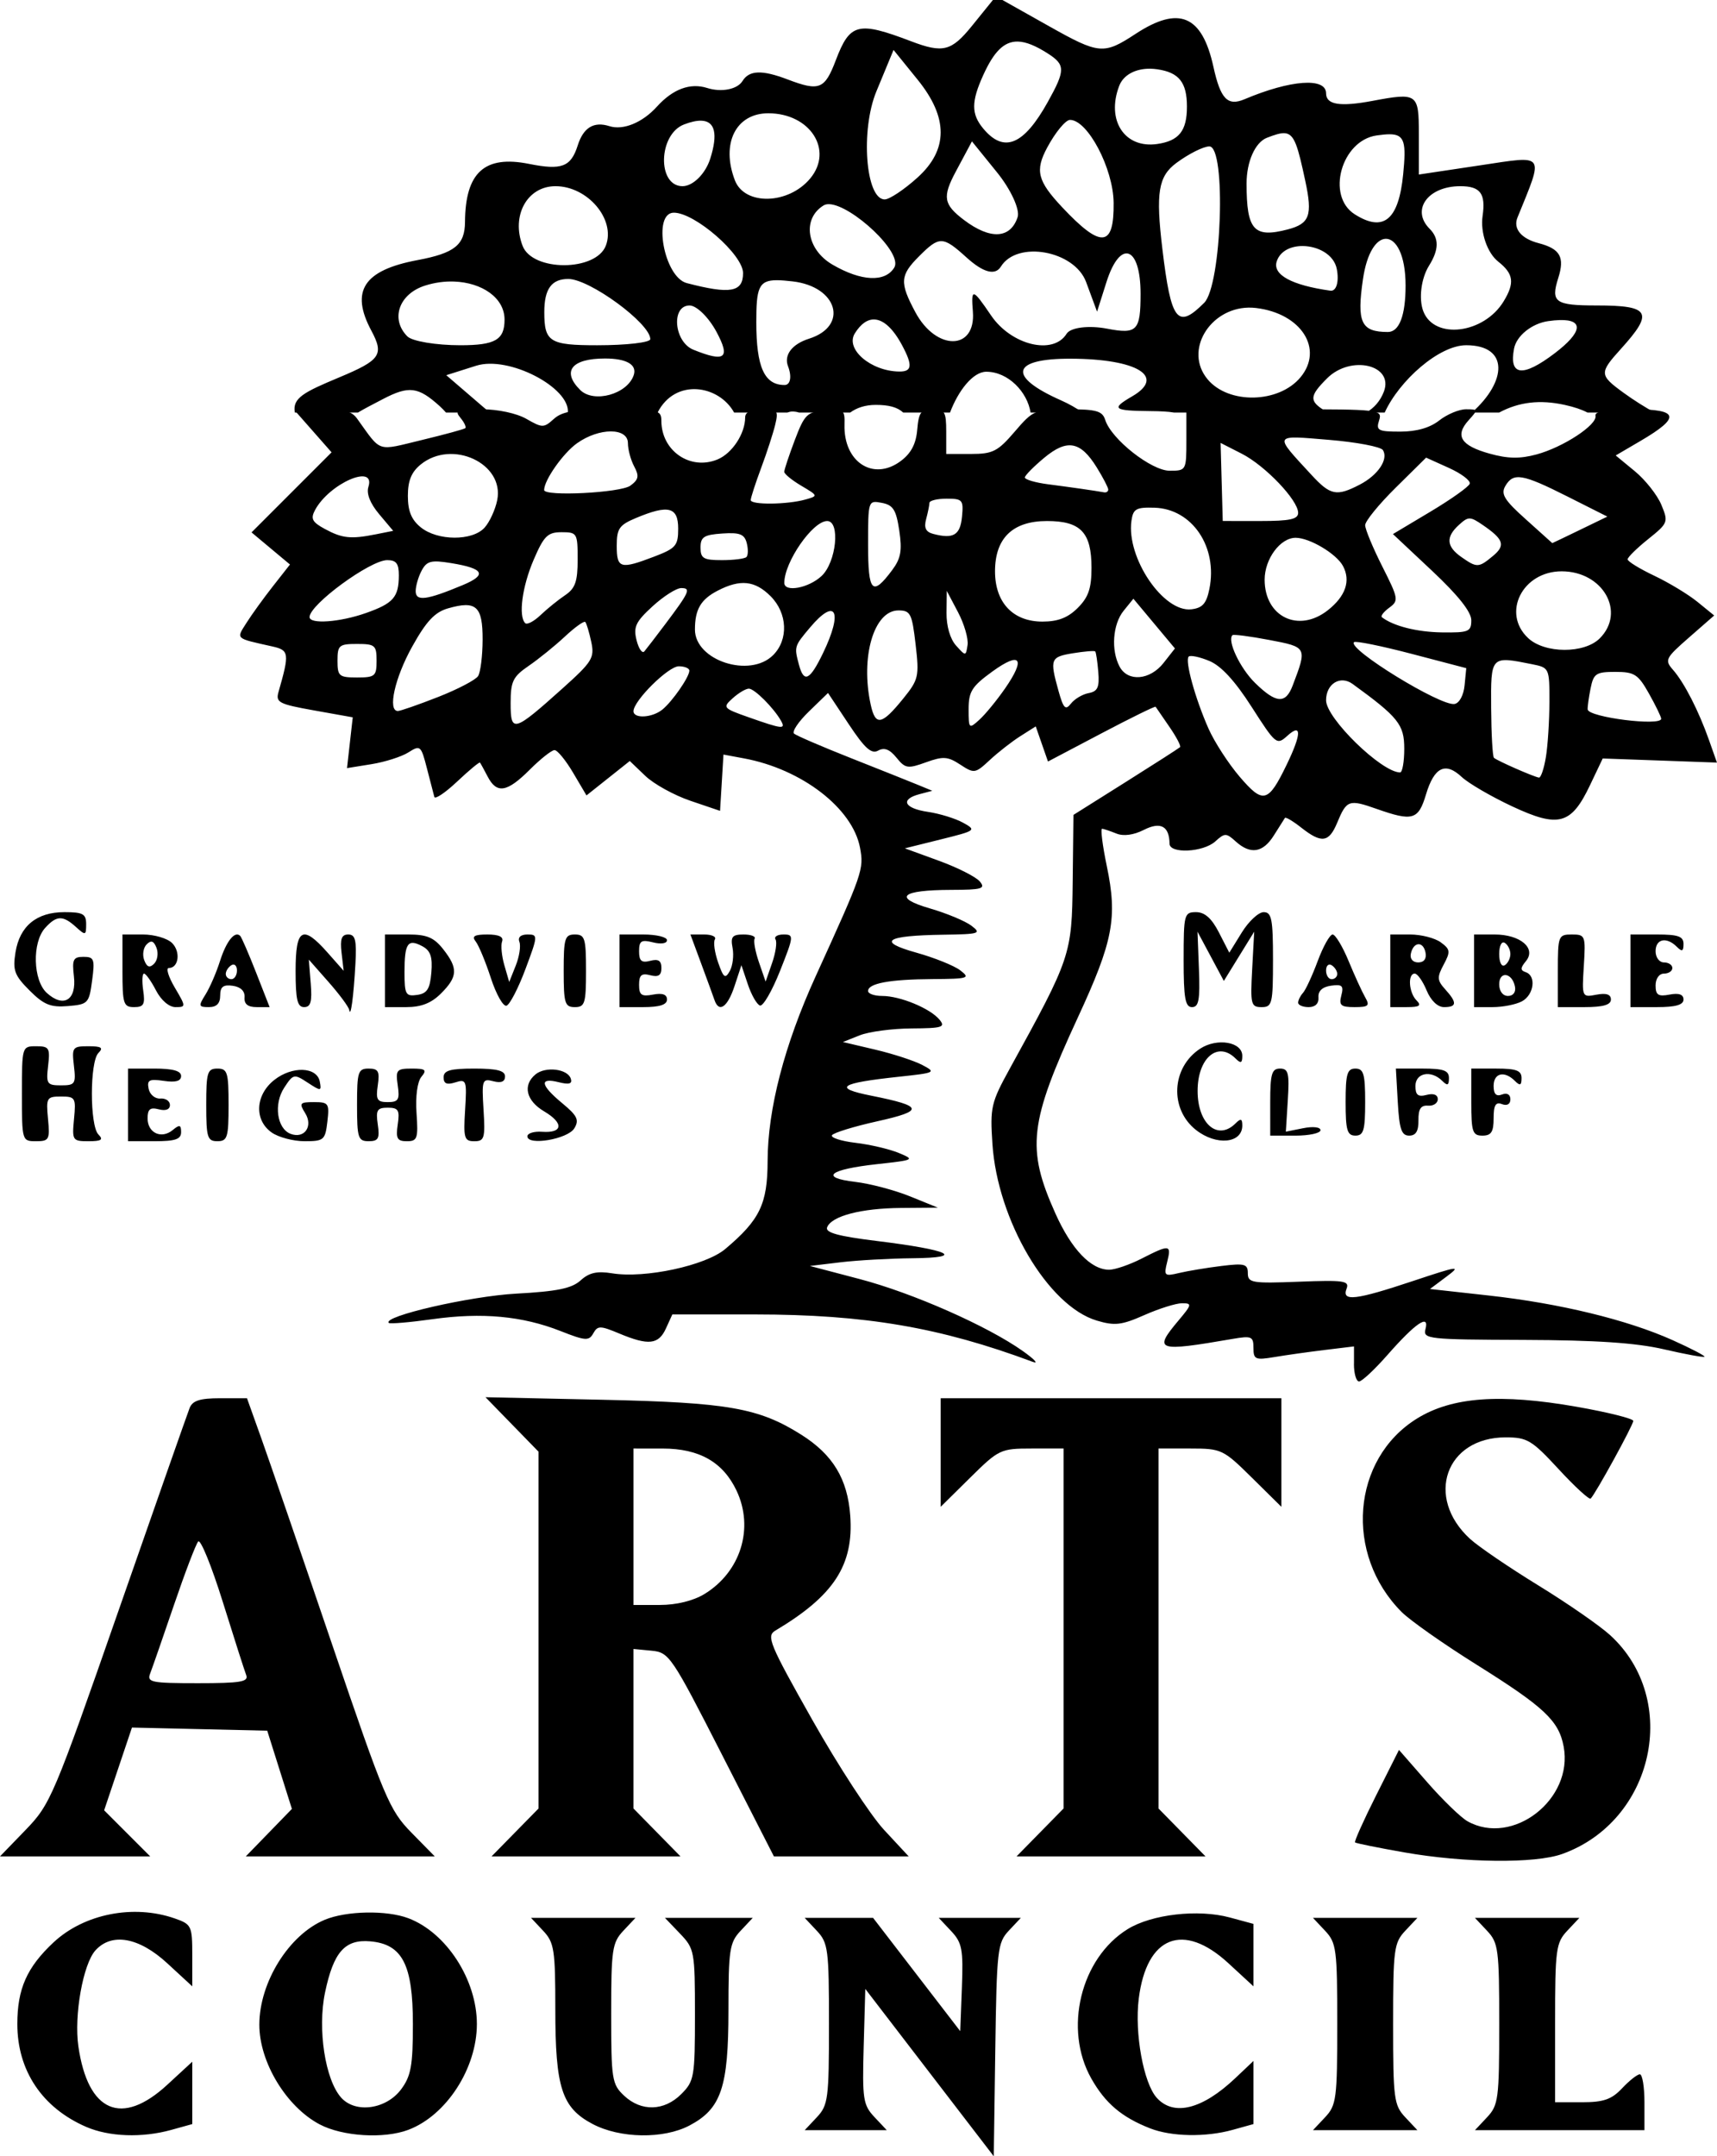 <?xml version="1.0" encoding="UTF-8" standalone="no"?>
<!-- Created with Inkscape (http://www.inkscape.org/) -->

<svg
   xmlns:dc="http://purl.org/dc/elements/1.1/"
   xmlns:cc="http://creativecommons.org/ns#"
   xmlns:rdf="http://www.w3.org/1999/02/22-rdf-syntax-ns#"
   xmlns:svg="http://www.w3.org/2000/svg"
   xmlns="http://www.w3.org/2000/svg"
   xmlns:sodipodi="http://sodipodi.sourceforge.net/DTD/sodipodi-0.dtd"
   xmlns:inkscape="http://www.inkscape.org/namespaces/inkscape"
   version="1.1"
   id="svg1113"
   width="307.419"
   height="385.923"
   viewBox="0 0 307.419 385.923"
   sodipodi:docname="logo_plus_title.svg"
   inkscape:version="0.92.4 (5da689c313, 2019-01-14)">
  <defs
     id="defs1117">
    <filter
       style="color-interpolation-filters:sRGB"
       id="filter953">
      <feConvolveMatrix
         order="3 3"
         kernelMatrix="0 -0.15 0 -0.15 1.6 -0.15 0 -0.15 0"
         divisor="1"
         in="SourceGraphic"
         targetX="1"
         targetY="1"
         id="feConvolveMatrix951" />
    </filter>
    <filter
       style="color-interpolation-filters:sRGB"
       id="filter953-3">
      <feConvolveMatrix
         order="3 3"
         kernelMatrix="0 -0.15 0 -0.15 1.6 -0.15 0 -0.15 0"
         divisor="1"
         in="SourceGraphic"
         targetX="1"
         targetY="1"
         id="feConvolveMatrix951-6" />
    </filter>
  </defs>
  <sodipodi:namedview
     pagecolor="#ffffff"
     bordercolor="#666666"
     borderopacity="1"
     objecttolerance="10"
     gridtolerance="10"
     guidetolerance="10"
     inkscape:pageopacity="0"
     inkscape:pageshadow="2"
     inkscape:window-width="1366"
     inkscape:window-height="704"
     id="namedview1115"
     showgrid="false"
     inkscape:zoom="1.0495421"
     inkscape:cx="5.8983038"
     inkscape:cy="220.58952"
     inkscape:window-x="0"
     inkscape:window-y="27"
     inkscape:window-maximized="1"
     inkscape:current-layer="svg1113" />
  <g
     id="g3042">
    <path
       inkscape:connector-curvature="0"
       id="path955"
       d="m 177.774,0 -3.744,4.625 c -3.689,4.556 -5.192,4.934 -10.926,2.754 -9.484,-3.606 -10.933,-3.243 -13.447,3.371 -1.996,5.251 -2.946,5.632 -8.641,3.467 -4.59,-1.745 -6.873,-1.663 -8.078,0.287 -0.924,1.495 -3.769,2.055 -6.322,1.244 -3.041,-0.965 -6.146,0.187 -8.998,3.338 -2.594,2.867 -6.034,4.278 -8.51,3.492 -2.791,-0.886 -4.652,0.244 -5.666,3.439 -1.226,3.864 -2.867,4.488 -8.734,3.314 -7.954,-1.591 -11.392,1.531 -11.453,10.404 -0.029,4.111 -1.854,5.572 -8.529,6.824 -9.615,1.804 -12.041,5.519 -8.242,12.617 2.311,4.318 1.651,5.275 -5.75,8.367 -6.313,2.638 -8.419,3.69 -7.943,6.297 h 11.297 c 0.994,-0.611 2.412,-1.341 4.502,-2.43 4.628,-2.41 6.29,-2.2 10.139,1.283 0.415,0.376 0.781,0.761 1.123,1.146 h 7.887 c -0.384,-0.3 -0.771,-0.612 -1.158,-0.945 l -6.678,-5.742 5.334,-1.691 c 5.88,-1.866 16.866,3.945 16.43,8.379 h 16.07 c 3.156,-6.209 10.971,-4.944 13.703,0 h 9.51 c 0.305,-0.112 0.609,-0.189 0.906,-0.189 0.471,0 0.863,0.073 1.203,0.189 h 9.16 c 1.16,-0.854 2.698,-1.375 4.578,-1.375 2.309,0 3.867,0.395 4.918,1.375 h 8.381 c 1.444,-3.855 4.081,-7.307 6.492,-7.307 3.95,0 7.37,3.662 7.926,7.307 h 9.34 c -1.118,-0.787 -2.447,-1.549 -3.875,-2.182 -9.707,-4.297 -8.941,-7.505 1.779,-7.461 11.884,0.049 17.027,3.208 10.961,6.732 -3.857,2.241 -3.43,2.586 3.273,2.648 1.786,0.017 3.158,0.077 4.219,0.262 h 27.588 c -0.197,-0.101 -0.394,-0.202 -0.588,-0.322 -2.838,-1.754 -2.777,-2.632 0.389,-5.799 4.249,-4.25 12.017,-2.427 10.17,2.387 -0.651,1.697 -1.793,2.962 -3.18,3.734 h 3.332 c 2.6,-5.711 9.722,-12.051 14.588,-12.051 7.695,0 7.307,6.489 1.021,12.051 h 4.879 c 3.563,-1.908 7.324,-2.341 11.75,-1.369 1.723,0.378 3.068,0.841 4.07,1.369 h 12.047 c -1.621,-0.865 -3.865,-2.279 -5.697,-3.619 -4.239,-3.1 -4.255,-3.482 -0.336,-7.812 5.89,-6.509 5.199,-7.738 -4.344,-7.738 -7.479,-10e-7 -8.282,-0.57 -6.904,-4.91 1.189,-3.745 0.349,-5.229 -3.533,-6.244 -3.113,-0.814 -4.577,-2.593 -3.77,-4.578 4.747,-11.673 5.136,-11.12 -6.605,-9.359 l -11.055,1.658 v -7.369 c 0,-7.138 -0.261,-7.321 -8.303,-5.812 -5.827,1.093 -8.305,0.689 -8.305,-1.355 0,-2.885 -6.352,-2.424 -14.602,1.061 -3.029,1.28 -4.301,-0.042 -5.562,-5.785 C 215.227,2.717 211.099,0.966 203.317,6.064 197.6,9.81 196.811,9.74 187.801,4.676 L 179.479,0 Z m 4.443,7.439 c 1.493,0.027 3.232,0.757 5.387,2.135 3.163,2.024 3.163,2.987 0,8.67 -4.325,7.771 -7.862,9.221 -11.576,4.746 -2.15,-2.591 -2.144,-4.806 0.025,-9.568 1.876,-4.118 3.676,-6.027 6.164,-5.982 z m -22.234,1.5 4.322,5.336 c 5.493,6.784 5.487,12.51 -0.018,17.492 -2.386,2.159 -5.036,3.926 -5.887,3.926 -3.412,0 -4.362,-12.401 -1.482,-19.354 z m 46.006,3.361 c 0.383,0.007 0.777,0.039 1.178,0.096 3.921,0.557 5.348,2.341 5.348,6.689 0,4.348 -1.427,6.135 -5.348,6.691 -5.829,0.828 -9.139,-4.26 -6.777,-10.416 0.75,-1.955 2.919,-3.108 5.6,-3.061 z m -68.432,7.973 c 7.483,0 11.724,6.584 7.51,11.662 -3.895,4.693 -11.744,4.89 -13.49,0.338 -2.527,-6.585 0.172,-12 5.98,-12 z m 54.021,1.186 c 3.165,0 7.741,8.688 7.812,14.828 0.093,8.023 -2.239,8.23 -9.203,0.816 -4.436,-4.722 -4.903,-6.565 -2.703,-10.676 1.462,-2.733 3.305,-4.969 4.094,-4.969 z m -66.023,0.141 c 2.459,0.068 3.017,2.364 1.609,6.799 -0.86,2.708 -3.092,4.924 -4.961,4.924 -4.572,0 -4.353,-9.274 0.262,-11.045 1.239,-0.476 2.27,-0.7 3.09,-0.678 z m 104.512,2.242 c 1.715,0.163 2.303,2.311 3.645,8.578 1.313,6.137 0.776,7.614 -3.145,8.639 -6.07,1.587 -7.377,0.135 -7.377,-8.207 0,-3.937 1.541,-7.387 3.662,-8.201 1.423,-0.546 2.435,-0.883 3.215,-0.809 z m 18.738,0.188 c 2.74,0.009 2.975,1.552 2.426,7.143 -0.806,8.206 -3.514,10.448 -8.676,7.18 -5.164,-3.27 -2.393,-13.217 3.932,-14.113 0.92,-0.13 1.686,-0.211 2.318,-0.209 z m -74.785,1.273 4.498,5.555 c 2.474,3.055 4.128,6.662 3.678,8.014 -1.292,3.876 -4.894,4.061 -9.605,0.496 -3.671,-2.778 -3.895,-4.114 -1.455,-8.674 z m 42.508,0.9 c 3.048,-1e-6 2.224,24.844 -0.928,27.996 -4.788,4.788 -5.925,3.328 -7.48,-9.609 -1.213,-10.092 -0.739,-13.017 2.496,-15.42 2.196,-1.631 4.857,-2.967 5.912,-2.967 z m -117.068,7.119 c 5.756,0 10.806,5.965 9.01,10.645 -1.781,4.642 -13.126,4.666 -14.904,0.031 -2.077,-5.412 0.83,-10.676 5.895,-10.676 z m 161.996,0 c 3.595,0 4.577,1.315 3.992,5.338 -0.427,2.936 0.834,6.609 2.801,8.164 2.759,2.18 2.98,3.808 0.963,7.117 -3.541,5.811 -12.407,6.902 -14.377,1.77 -0.853,-2.222 -0.392,-5.895 1.025,-8.164 1.786,-2.86 1.819,-4.886 0.107,-6.598 -3.377,-3.377 -0.317,-7.627 5.488,-7.627 z M 148.504,36.545 c 4,0.182 13.247,8.696 11.604,11.355 -1.647,2.666 -5.914,2.459 -11.055,-0.535 -4.649,-2.708 -5.48,-8.198 -1.604,-10.594 0.284,-0.175 0.641,-0.245 1.055,-0.227 z m -27.855,1.521 c 3.784,0 12.391,7.509 12.391,10.811 0,3.423 -2.281,3.828 -10.084,1.789 -4.067,-1.063 -6.179,-12.6 -2.307,-12.6 z m 127.438,4.674 c 1.845,-0.064 3.574,2.81 3.574,8.375 0,5.338 -1.131,8.303 -3.164,8.303 -4.805,0 -5.605,-1.697 -4.463,-9.477 0.705,-4.802 2.425,-7.145 4.053,-7.201 z m -79.51,0.422 c 1.138,0.03 2.353,0.999 4.484,2.928 2.994,2.709 5.124,3.272 6.145,1.621 2.919,-4.723 13.175,-2.86 15.258,2.771 l 1.959,5.299 1.682,-5.299 c 2.453,-7.73 6.107,-6.476 6.107,2.096 0,6.626 -0.622,7.274 -5.988,6.248 -3.293,-0.63 -6.557,-0.22 -7.256,0.91 -2.395,3.875 -9.903,2.053 -13.527,-3.283 -3.318,-4.885 -3.593,-4.944 -3.254,-0.686 0.558,7.004 -6.567,7.079 -10.297,0.109 -2.844,-5.315 -2.758,-6.587 0.666,-10.012 1.825,-1.825 2.884,-2.733 4.021,-2.703 z m 64.703,0.873 c 2.683,0.029 5.565,1.511 6.066,4.113 0.44,2.283 -0.08,4.028 -1.154,3.877 -6.959,-0.98 -10.395,-2.865 -9.596,-5.262 0.631,-1.893 2.597,-2.751 4.684,-2.729 z m -131.529,5.893 c 3.827,0 14.682,7.962 14.682,10.77 0,0.602 -4.271,1.094 -9.49,1.094 -8.541,0 -9.49,-0.594 -9.49,-5.932 0,-4.144 1.296,-5.932 4.299,-5.932 z m 37.35,0.223 c 0.769,0.002 1.697,0.084 2.814,0.213 8.054,0.93 10.084,7.987 2.949,10.252 -3.061,0.971 -4.545,2.921 -3.768,4.947 0.706,1.839 0.427,3.346 -0.619,3.346 -3.623,0 -5.066,-3.199 -5.066,-11.229 0,-6.007 0.357,-7.536 3.689,-7.529 z m -57.814,0.24 c 4.99,0.174 9.049,2.892 9.049,6.814 0,3.615 -1.674,4.586 -7.908,4.586 -4.349,0 -8.618,-0.712 -9.488,-1.582 -3.087,-3.087 -1.515,-7.609 3.162,-9.094 1.754,-0.557 3.522,-0.783 5.186,-0.725 z m 42.18,4.283 c 1.259,0 3.432,2.134 4.828,4.744 2.522,4.713 1.536,5.468 -4.15,3.174 -3.473,-1.401 -4.031,-7.918 -0.678,-7.918 z m 100.02,0.383 c 0.459,-0.011 0.929,0.011 1.406,0.068 8.078,0.97 12.16,7.332 7.955,12.398 -3.888,4.685 -12.892,4.874 -16.646,0.35 -4.251,-5.122 0.397,-12.65 7.285,-12.816 z m -66.895,2.123 c 1.622,0.081 3.325,1.635 4.918,4.611 1.928,3.602 1.805,4.735 -0.51,4.707 -5.079,-0.061 -9.69,-4.01 -7.957,-6.814 1.075,-1.739 2.287,-2.567 3.549,-2.504 z m 122.709,0.104 c 4.281,-0.099 4.023,2.175 -0.949,5.949 -5.729,4.349 -8.203,4.059 -7.268,-0.85 0.435,-2.283 3.183,-4.491 6.105,-4.908 0.796,-0.114 1.5,-0.177 2.111,-0.191 z m -170.973,6.879 c 3.848,0 5.761,1.105 5.141,2.967 -1.142,3.43 -7.165,5.093 -9.605,2.652 -3.336,-3.336 -1.523,-5.619 4.465,-5.619 z"
       style="fill:#000000;fill-opacity:1;stroke-width:2.372" />
    <path
       inkscape:connector-curvature="0"
       id="path1731"
       d="m 166.425,370.945 -11.5,-14.978 -0.287,10.289 c -0.263,9.453 -0.107,10.481 1.924,12.643 l 2.211,2.353 h -7.349 -7.349 l 2.174,-2.314 c 2.024,-2.155 2.174,-3.307 2.174,-16.686 0,-13.379 -0.15,-14.531 -2.174,-16.686 l -2.174,-2.314 h 6.123 6.123 l 7.802,10.137 7.802,10.137 0.295,-7.776 c 0.261,-6.884 0.04,-8.046 -1.924,-10.137 l -2.219,-2.362 h 7.349 7.349 l -2.152,2.291 c -2.025,2.155 -2.168,3.417 -2.424,21.336 l -0.272,19.045 z m -151,9.713 C 7.559,377.251 3.102,370.593 3.102,362.252 c 0,-6.298 1.712,-10.154 6.488,-14.616 5.461,-5.101 14.323,-6.853 21.686,-4.286 3.02,1.053 3.149,1.324 3.149,6.627 v 5.53 l -4.478,-4.127 c -5.055,-4.66 -9.938,-5.536 -12.859,-2.308 -2.222,2.455 -3.858,11.652 -3.056,17.18 1.71,11.79 7.751,14.398 15.915,6.873 l 4.478,-4.127 v 5.58 5.58 l -3.75,1.041 c -5.233,1.453 -11.128,1.244 -15.25,-0.542 z m 41.804,-0.446 c -5.977,-3.157 -10.812,-11.154 -10.798,-17.859 0.016,-7.594 5.311,-16.082 11.697,-18.75 3.874,-1.619 11.093,-1.757 14.983,-0.287 6.805,2.571 12.271,11.006 12.271,18.936 0,7.93 -5.466,16.365 -12.271,18.936 -4.36,1.647 -11.776,1.191 -15.881,-0.977 z m 14.597,-6.283 c 1.762,-2.369 2.099,-4.247 2.099,-11.677 0,-10.652 -1.886,-14.3 -7.65,-14.799 -4.529,-0.392 -6.558,1.907 -8.078,9.152 -1.377,6.567 0.025,15.659 2.905,18.842 2.573,2.843 8.058,2.067 10.724,-1.519 z m 34.272,6.215 c -5.511,-2.908 -6.672,-6.483 -6.672,-20.546 0,-10.655 -0.197,-11.928 -2.174,-14.032 l -2.174,-2.314 h 9.349 9.349 l -2.174,2.314 c -1.993,2.122 -2.174,3.356 -2.174,14.826 0,11.785 0.134,12.637 2.314,14.686 3.07,2.884 7.179,2.772 10.231,-0.28 2.327,-2.327 2.455,-3.063 2.455,-14.195 0,-11.379 -0.083,-11.827 -2.687,-14.545 l -2.687,-2.805 h 7.861 7.861 l -2.174,2.314 c -1.981,2.109 -2.174,3.373 -2.176,14.25 -0.002,13.777 -1.301,17.609 -6.983,20.601 -4.649,2.448 -12.418,2.325 -17.343,-0.273 z m 99.828,0.782 c -5.08,-1.988 -8.02,-4.477 -10.532,-8.915 -5.006,-8.846 -1.919,-21.536 6.505,-26.742 4.312,-2.665 12.627,-3.615 18.277,-2.088 l 4.25,1.149 v 5.589 5.589 l -4.478,-4.127 c -8.089,-7.456 -14.661,-4.865 -16.06,6.329 -0.773,6.186 0.853,15.129 3.227,17.753 3.032,3.351 8.153,2.067 14.061,-3.525 l 3.25,-3.076 v 5.649 5.649 l -3.75,1.041 c -4.806,1.335 -10.931,1.221 -14.75,-0.274 z m 31.326,-1.988 c 2.024,-2.155 2.174,-3.307 2.174,-16.686 0,-13.379 -0.15,-14.531 -2.174,-16.686 l -2.174,-2.314 h 9.349 9.349 l -2.174,2.314 c -2.024,2.155 -2.174,3.307 -2.174,16.686 0,13.379 0.15,14.531 2.174,16.686 l 2.174,2.314 h -9.349 -9.349 z m 29,0 c 2.024,-2.155 2.174,-3.307 2.174,-16.686 0,-13.379 -0.15,-14.531 -2.174,-16.686 l -2.174,-2.314 h 9.349 9.349 l -2.174,2.314 c -2.021,2.152 -2.174,3.312 -2.174,16.5 v 14.186 h 4.826 c 3.854,0 5.298,-0.503 7.174,-2.5 1.292,-1.375 2.72,-2.5 3.174,-2.5 0.454,0 0.826,2.25 0.826,5 v 5 h -15.174 -15.174 z m -14.826,-47.406 c -4.675,-0.822 -8.641,-1.624 -8.813,-1.783 -0.172,-0.159 1.527,-3.949 3.776,-8.422 l 4.089,-8.132 5.052,5.779 c 2.779,3.178 6.03,6.325 7.224,6.993 8.096,4.527 18.98,-3.93 17.209,-13.372 -0.87,-4.636 -3.45,-7.059 -15.645,-14.692 -5.835,-3.652 -11.843,-7.874 -13.351,-9.382 -10.322,-10.322 -8.969,-27.399 2.745,-34.641 6.254,-3.867 14.911,-4.502 28.591,-2.1 5.568,0.978 10.124,2.116 10.124,2.529 0,0.735 -6.728,12.998 -7.626,13.901 -0.25,0.251 -2.826,-2.111 -5.724,-5.25 -4.811,-5.211 -5.637,-5.707 -9.495,-5.707 -10.741,0 -14.507,10.722 -6.382,18.17 1.5,1.375 7.002,5.122 12.227,8.328 5.225,3.205 11.017,7.217 12.872,8.915 12.623,11.556 7.84,33.286 -8.62,39.16 -4.849,1.731 -17.482,1.599 -28.252,-0.294 z M 4.596,327.502 c 4.439,-4.588 5.006,-5.926 16.631,-39.25 6.619,-18.975 12.345,-35.288 12.723,-36.25 0.522,-1.327 1.845,-1.75 5.48,-1.75 h 4.792 l 2.592,7.25 c 1.426,3.987 7.106,20.517 12.622,36.733 9.397,27.624 10.293,29.752 14.217,33.75 l 4.188,4.267 H 60.925 44.008 l 4.127,-4.25 4.127,-4.25 -2.208,-7 -2.208,-7 -12.11,-0.28 -12.11,-0.28 -2.49,7.405 -2.49,7.405 4.125,4.125 4.125,4.125 H 13.448 0 Z m 39.483,-27.708 c -0.308,-0.802 -2.196,-6.701 -4.197,-13.11 -2.001,-6.409 -3.979,-11.265 -4.396,-10.792 -0.417,0.473 -2.369,5.585 -4.337,11.36 -1.968,5.775 -3.884,11.287 -4.258,12.25 -0.617,1.589 0.167,1.75 8.534,1.75 7.661,0 9.12,-0.246 8.655,-1.458 z m 48.137,28.17 4.208,-4.288 v -31.928 -31.928 l -4.75,-4.876 -4.75,-4.876 21,0.458 c 22.44,0.489 27.948,1.458 35.546,6.254 5.658,3.572 8.286,7.916 8.761,14.484 0.641,8.857 -2.926,14.333 -13.397,20.565 -1.658,0.987 -1.101,2.335 6.613,16 4.633,8.207 10.41,17.06 12.837,19.672 l 4.413,4.75 h -12.066 -12.066 l -9.321,-18.25 c -8.997,-17.616 -9.434,-18.261 -12.571,-18.563 l -3.25,-0.313 v 14.276 14.276 l 4.208,4.288 4.208,4.288 H 104.925 88.008 Z M 126.12,285.296 c 6.502,-3.964 8.935,-11.806 5.747,-18.523 -2.416,-5.091 -6.665,-7.513 -13.193,-7.517 l -5.25,-0.004 v 14 14 l 4.75,-0.004 c 2.942,-0.002 5.966,-0.745 7.946,-1.952 z m 60.096,42.668 4.208,-4.288 V 291.464 259.252 h -5.719 c -5.552,0 -5.872,0.152 -11,5.216 l -5.281,5.216 v -9.716 -9.716 h 30.5 30.5 v 9.716 9.716 l -5.281,-5.216 c -5.128,-5.064 -5.448,-5.216 -11,-5.216 h -5.719 v 32.212 32.212 l 4.208,4.288 4.208,4.288 H 198.925 182.008 Z m 56.208,-83.85 v -3.138 l -5.25,0.638 c -2.888,0.351 -6.938,0.922 -9,1.269 -3.414,0.574 -3.75,0.427 -3.75,-1.632 0,-2.062 -0.331,-2.205 -3.75,-1.615 -13.571,2.34 -14.225,2.116 -9.661,-3.308 2.393,-2.844 2.44,-3.077 0.627,-3.077 -1.079,0 -4.112,0.951 -6.739,2.113 -4.099,1.813 -5.313,1.953 -8.55,0.983 -8.71,-2.61 -17.747,-17.91 -18.662,-31.596 -0.44,-6.574 -0.25,-7.395 3.111,-13.5 10.947,-19.879 11.111,-20.368 11.259,-33.451 l 0.135,-11.951 9.365,-5.888 c 5.151,-3.239 9.526,-6.047 9.724,-6.241 0.198,-0.194 -0.669,-1.841 -1.926,-3.66 -1.257,-1.819 -2.36,-3.424 -2.45,-3.565 -0.091,-0.142 -4.464,2.005 -9.719,4.771 l -9.553,5.029 -1.096,-3.143 -1.096,-3.143 -2.76,1.751 c -1.518,0.963 -3.977,2.882 -5.465,4.266 -2.613,2.429 -2.794,2.457 -5.291,0.821 -2.24,-1.468 -3.061,-1.522 -6.144,-0.408 -3.26,1.179 -3.702,1.109 -5.28,-0.84 -1.211,-1.495 -2.182,-1.869 -3.274,-1.258 -1.201,0.672 -2.391,-0.397 -5.264,-4.723 l -3.713,-5.592 -3.416,3.311 c -1.879,1.821 -3.078,3.606 -2.665,3.965 0.414,0.36 5.027,2.344 10.252,4.411 5.225,2.066 10.625,4.221 12,4.788 l 2.5,1.032 -2.309,0.61 c -3.503,0.925 -2.725,2.542 1.522,3.164 2.083,0.305 4.912,1.176 6.287,1.936 2.438,1.347 2.341,1.42 -3.958,2.986 l -6.458,1.605 6.096,2.223 c 3.353,1.222 6.651,2.892 7.33,3.71 1.07,1.289 0.387,1.489 -5.138,1.502 -8.976,0.022 -10.497,1.37 -3.755,3.331 2.96,0.861 6.282,2.246 7.382,3.078 1.849,1.398 1.473,1.52 -5,1.614 -10.404,0.152 -12.011,1.212 -4.866,3.209 3.226,0.902 6.766,2.326 7.866,3.164 1.853,1.412 1.484,1.528 -5,1.57 -7.649,0.05 -11.5,0.764 -11.5,2.135 0,0.486 1.139,0.883 2.532,0.883 3.204,0 8.578,2.22 10.247,4.233 1.129,1.361 0.542,1.547 -5,1.581 -3.454,0.021 -7.629,0.577 -9.279,1.235 l -3,1.196 5.779,1.361 c 3.179,0.748 6.966,1.983 8.417,2.743 2.541,1.331 2.387,1.409 -4.21,2.115 -10.629,1.138 -11.877,1.999 -4.91,3.388 9.369,1.867 9.558,2.694 1.05,4.587 -4.174,0.929 -7.811,2.048 -8.083,2.488 -0.272,0.44 1.632,1.053 4.23,1.362 2.599,0.309 6.075,1.124 7.725,1.81 2.915,1.212 2.806,1.268 -3.88,2.004 -8.61,0.947 -10.406,2.407 -3.907,3.176 2.652,0.314 7.064,1.48 9.804,2.591 l 4.983,2.02 -6.601,0.054 c -7.163,0.059 -12.453,1.449 -13.23,3.475 -0.36,0.939 1.994,1.586 8.818,2.425 13.204,1.623 16.114,3.008 6.513,3.1 -4.125,0.04 -9.955,0.367 -12.955,0.727 l -5.455,0.655 8.955,2.356 c 9.472,2.492 22.818,8.381 29.155,12.866 2.09,1.479 2.9,2.354 1.8,1.944 -16.613,-6.191 -30.052,-8.483 -49.771,-8.489 l -14.771,-0.004 -1.139,2.5 c -1.324,2.907 -3.127,3.105 -8.36,0.918 -3.42,-1.429 -3.871,-1.432 -4.656,-0.028 -0.775,1.386 -1.41,1.341 -5.857,-0.412 -6.838,-2.695 -14.065,-3.366 -22.913,-2.127 -4.108,0.575 -7.639,0.876 -7.847,0.668 -1.177,-1.177 14.551,-4.788 22.815,-5.238 7.347,-0.4 9.961,-0.938 11.535,-2.371 1.528,-1.392 2.94,-1.707 5.666,-1.264 5.854,0.95 16.698,-1.383 20.226,-4.351 6.199,-5.216 7.572,-8.062 7.588,-15.739 0.02,-9.314 3.002,-20.779 8.596,-33.056 8.46,-18.564 8.671,-19.177 7.95,-23.023 -1.326,-7.066 -10.413,-14.067 -20.756,-15.991 l -3.694,-0.687 -0.306,5.037 -0.306,5.037 -5.304,-1.801 c -2.917,-0.99 -6.554,-2.998 -8.081,-4.461 l -2.777,-2.66 -3.876,3.08 -3.876,3.08 -2.395,-4.055 c -1.317,-2.23 -2.814,-4.055 -3.327,-4.055 -0.512,0 -2.507,1.575 -4.432,3.5 -4.07,4.07 -5.908,4.375 -7.534,1.25 -0.644,-1.238 -1.266,-2.368 -1.382,-2.513 -0.116,-0.145 -1.948,1.376 -4.072,3.378 -2.123,2.003 -3.968,3.246 -4.1,2.763 -0.131,-0.483 -0.73,-2.79 -1.331,-5.126 -1.046,-4.07 -1.185,-4.189 -3.304,-2.846 -1.217,0.771 -4.189,1.721 -6.605,2.11 l -4.393,0.708 0.512,-4.545 0.512,-4.545 -6.941,-1.24 c -6.304,-1.127 -6.886,-1.431 -6.345,-3.318 1.979,-6.903 1.905,-7.453 -1.087,-8.122 -6.772,-1.515 -6.519,-1.281 -4.627,-4.267 0.937,-1.478 3.066,-4.424 4.733,-6.545 l 3.029,-3.857 -3.441,-2.875 -3.441,-2.875 7.165,-7.165 7.165,-7.165 -3.172,-3.603 -3.172,-3.603 4.811,-0.309 c 3.733,-0.24 5.104,0.096 6.116,1.5 4.42,6.13 3.382,5.788 11.56,3.816 4.074,-0.982 7.583,-1.937 7.799,-2.122 0.216,-0.185 -0.177,-1.022 -0.872,-1.861 -1.105,-1.331 -0.627,-1.524 3.776,-1.524 2.944,0 6.291,0.717 8.046,1.724 2.844,1.632 3.106,1.632 4.91,0 1.495,-1.353 3.771,-1.724 10.577,-1.724 8.097,0 8.671,0.137 8.671,2.066 0,5.381 5.17,8.935 10.054,6.912 2.625,-1.087 4.946,-4.619 4.946,-7.525 0,-0.95 1.046,-1.453 3.019,-1.453 2.786,0 2.968,0.213 2.364,2.75 -0.361,1.512 -1.494,5 -2.519,7.75 -1.025,2.75 -1.863,5.338 -1.864,5.75 -5.9e-4,0.891 6.527,0.825 9.808,-0.1 2.277,-0.641 2.266,-0.675 -0.75,-2.457 -1.682,-0.994 -3.058,-2.119 -3.058,-2.5 4.5e-4,-0.381 0.852,-2.943 1.893,-5.693 1.732,-4.576 2.192,-5.026 5.434,-5.306 3.314,-0.287 3.536,-0.123 3.46,2.542 -0.191,6.709 5.149,10.187 10.049,6.545 1.873,-1.393 2.755,-3.062 2.973,-5.63 0.265,-3.118 0.666,-3.651 2.75,-3.651 2.18,0 2.44,0.426 2.44,4 v 4 h 4.422 c 3.922,0 4.809,-0.453 7.846,-4 3.298,-3.854 3.647,-4 9.511,-4 5.126,0 6.183,0.303 6.697,1.922 1.09,3.433 8.258,9.078 11.528,9.078 2.966,0 2.997,-0.057 2.997,-5.5 v -5.5 h 17.567 c 17.112,0 17.551,0.052 16.933,2 -0.57,1.795 -0.18,2 3.798,2 2.918,0 5.301,-0.683 6.975,-2 1.398,-1.1 3.554,-2 4.79,-2 2.17,0 2.186,0.068 0.471,1.963 -2.506,2.769 -1.41,4.532 3.709,5.965 3.301,0.924 5.445,0.964 8.44,0.158 4.783,-1.288 10.919,-5.314 10.567,-6.934 -0.17,-0.783 1.983,-1.152 6.719,-1.152 8.246,0 8.584,1.419 1.348,5.66 l -4.449,2.607 3.427,2.825 c 1.885,1.554 4.021,4.259 4.747,6.01 1.281,3.092 1.211,3.272 -2.362,6.138 -2.025,1.624 -3.681,3.253 -3.681,3.62 0,0.367 2.146,1.686 4.769,2.931 2.623,1.245 6.11,3.356 7.75,4.691 l 2.981,2.427 -4.5,3.934 c -4.242,3.708 -4.407,4.04 -2.871,5.795 2.023,2.311 4.597,7.336 6.452,12.593 l 1.413,4.004 -10.226,-0.367 -10.226,-0.367 -2.272,4.772 c -3.371,7.082 -5.614,7.692 -13.949,3.793 -3.752,-1.755 -7.811,-4.119 -9.021,-5.254 -2.933,-2.752 -4.932,-1.773 -6.403,3.137 -1.367,4.561 -2.379,4.853 -8.878,2.56 -4.904,-1.73 -5.332,-1.579 -7.01,2.472 -1.48,3.573 -2.801,3.759 -6.427,0.907 -1.478,-1.163 -2.8,-1.95 -2.938,-1.75 -0.138,0.2 -1.024,1.601 -1.97,3.114 -1.961,3.134 -4.197,3.492 -6.846,1.095 -1.702,-1.54 -1.956,-1.54 -3.657,0 -2.153,1.949 -8.164,2.246 -8.187,0.405 -0.039,-3.151 -1.609,-3.995 -4.602,-2.472 -1.811,0.921 -3.626,1.168 -4.883,0.665 -1.1,-0.441 -2.261,-0.834 -2.58,-0.872 -0.319,-0.039 0.055,2.967 0.83,6.68 1.937,9.271 1.14,13.44 -5.171,27.078 -8.736,18.878 -9.261,23.446 -4.03,35.101 2.885,6.429 6.366,10.07 9.626,10.07 1.048,0 3.669,-0.9 5.825,-2 5.036,-2.569 5.349,-2.526 4.558,0.626 -0.618,2.464 -0.486,2.585 2.142,1.958 1.54,-0.367 4.938,-0.931 7.551,-1.254 4.188,-0.516 4.75,-0.363 4.75,1.292 -4.7e-4,1.725 0.739,1.849 9.147,1.522 8.073,-0.313 9.075,-0.166 8.532,1.25 -0.9,2.346 1.586,2.058 11.884,-1.373 8.224,-2.74 8.702,-2.802 5.994,-0.776 l -2.944,2.203 10.558,1.17 c 12.672,1.404 24.761,4.341 32.89,7.989 3.289,1.476 5.853,2.811 5.698,2.966 -0.155,0.155 -3.427,-0.446 -7.271,-1.335 -4.993,-1.155 -12.154,-1.634 -25.08,-1.678 -17.214,-0.058 -18.067,-0.152 -17.598,-1.946 0.73,-2.791 -1.789,-1.076 -6.807,4.635 -2.296,2.612 -4.585,4.75 -5.089,4.75 -0.503,0 -0.915,-1.412 -0.915,-3.138 z M 230.375,136.855 c 2.671,-5.518 2.713,-7.514 0.109,-5.157 -1.885,1.706 -2.071,1.555 -6.385,-5.176 -2.999,-4.679 -5.467,-7.357 -7.591,-8.236 -1.731,-0.717 -3.387,-1.063 -3.681,-0.77 -0.71,0.71 1.152,7.474 3.547,12.883 1.06,2.394 3.578,6.28 5.596,8.636 4.198,4.901 5.089,4.67 8.405,-2.18 z m 46.408,-1.353 c 0.341,-2.062 0.625,-6.506 0.631,-9.875 0.011,-6.063 -0.021,-6.131 -3.114,-6.75 -7.426,-1.485 -7.381,-1.533 -7.319,7.848 0.031,4.66 0.256,8.666 0.5,8.903 0.523,0.507 7.162,3.424 8.063,3.543 0.341,0.045 0.898,-1.606 1.239,-3.668 z m -25.358,-1.5 c -3e-5,-4.32 -1.048,-5.633 -9.245,-11.587 -2.209,-1.604 -4.755,-0.039 -4.755,2.924 0,3.215 9.933,12.892 13.25,12.909 0.412,0.002 0.75,-1.909 0.75,-4.246 z M 100.727,123.202 c 5.326,-4.776 5.747,-5.459 5.133,-8.326 -0.368,-1.718 -0.848,-3.318 -1.067,-3.556 -0.219,-0.237 -1.854,0.929 -3.633,2.591 -1.779,1.663 -4.698,4.025 -6.485,5.25 -2.849,1.952 -3.25,2.777 -3.25,6.694 0,5.364 0.53,5.213 9.302,-2.653 z m 39.108,5.8 c -1.309,-2.313 -4.75,-5.75 -5.756,-5.75 -0.548,0 -1.853,0.775 -2.9,1.722 -1.84,1.666 -1.744,1.778 2.921,3.422 5.975,2.105 6.623,2.174 5.735,0.605 z m 40.114,-5.784 c 3.747,-5.407 2.774,-6.688 -2.293,-3.018 -3.641,2.638 -4.231,3.573 -4.231,6.713 0,3.537 0.059,3.595 1.923,1.908 1.058,-0.957 3.128,-3.479 4.6,-5.604 z m -18.225,1.803 c 2.748,-3.396 2.876,-3.954 2.21,-9.686 -0.643,-5.539 -0.918,-6.083 -3.082,-6.083 -4.385,0 -6.83,8.339 -4.952,16.888 0.848,3.86 1.968,3.644 5.824,-1.119 z m 135.701,3.617 c 0,-0.338 -0.983,-2.363 -2.184,-4.5 -1.945,-3.461 -2.604,-3.886 -6.025,-3.886 -3.461,0 -3.9,0.295 -4.436,2.976 -0.327,1.637 -0.559,3.324 -0.514,3.75 0.146,1.401 13.16,3.043 13.16,1.66 z M 118.587,127.002 c 1.794,-1.452 4.837,-5.838 4.837,-6.973 0,-0.428 -0.853,-0.777 -1.896,-0.777 -1.877,0 -8.104,6.174 -8.104,8.035 0,1.378 3.336,1.194 5.163,-0.285 z m -40.161,-2.251 c 3.51,-1.375 6.738,-3.063 7.174,-3.75 0.436,-0.687 0.8,-3.626 0.809,-6.531 0.017,-5.986 -1.146,-7.035 -6.197,-5.587 -2.37,0.68 -3.884,2.299 -6.432,6.879 -3.103,5.577 -4.413,11.49 -2.546,11.49 0.446,0 3.682,-1.125 7.191,-2.501 z m 116.498,-0.704 c 1.607,-0.3 1.945,-1.043 1.719,-3.782 -0.154,-1.875 -0.403,-3.531 -0.553,-3.68 -0.15,-0.15 -1.936,-0.002 -3.969,0.328 -4.043,0.656 -4.189,1.028 -2.619,6.68 0.891,3.21 1.26,3.594 2.244,2.334 0.648,-0.829 2.078,-1.676 3.178,-1.881 z m 67.301,-1.386 0.301,-3.074 -9.801,-2.568 c -5.39,-1.412 -10.025,-2.351 -10.299,-2.086 -1.239,1.198 15.512,11.494 17.998,11.063 0.867,-0.15 1.627,-1.557 1.801,-3.334 z m -30.784,0.046 c 2.615,-6.877 2.614,-6.878 -4.183,-8.17 -3.445,-0.655 -6.414,-1.04 -6.597,-0.856 -0.979,0.979 1.366,5.922 4.057,8.553 3.768,3.684 5.457,3.802 6.723,0.473 z M 67.425,118.252 c 0,-2.762 -0.278,-3 -3.5,-3 -3.222,0 -3.5,0.238 -3.5,3 0,2.762 0.278,3 3.5,3 3.222,0 3.5,-0.238 3.5,-3 z m 79.911,-1.316 c 3.652,-7.543 2.339,-10.147 -2.322,-4.608 -2.825,3.357 -2.837,3.397 -1.959,6.673 0.882,3.29 1.934,2.782 4.28,-2.066 z m 60.986,1.72 2.042,-2.596 -3.719,-4.452 -3.719,-4.452 -1.75,2.159 c -1.955,2.411 -2.287,7.065 -0.715,10.003 1.478,2.761 5.431,2.429 7.862,-0.662 z m -69.897,-1.404 c 2.78,-2.78 2.576,-7.515 -0.455,-10.545 -2.808,-2.808 -5.43,-3.083 -9.474,-0.992 -3.028,1.566 -4.072,3.351 -4.072,6.964 0,5.537 9.826,8.747 14,4.573 z m -19.346,-5.5 c 4.378,-5.817 4.681,-6.5 2.89,-6.5 -0.866,0 -3.177,1.469 -5.137,3.265 -3.027,2.774 -3.457,3.688 -2.859,6.073 0.388,1.544 1.018,2.437 1.4,1.985 0.382,-0.453 2.05,-2.623 3.705,-4.823 z m 52.45,-2.179 -2.016,-3.821 -0.044,3.921 c -0.027,2.379 0.644,4.686 1.706,5.867 1.731,1.925 1.753,1.923 2.06,-0.1 0.171,-1.125 -0.597,-3.766 -1.706,-5.867 z m 114.896,4.679 c 4.714,-4.714 0.572,-12 -6.82,-12 -7.034,0 -10.787,7.493 -5.991,11.961 2.98,2.776 10.053,2.798 12.811,0.039 z m -23,-3.249 c 0,-1.492 -2.36,-4.464 -7.015,-8.832 l -7.015,-6.584 6.712,-4.009 c 3.692,-2.205 6.861,-4.456 7.043,-5.003 0.182,-0.547 -1.501,-1.821 -3.741,-2.831 l -4.073,-1.837 -5.456,5.388 c -3.001,2.963 -5.456,5.978 -5.456,6.7 0,0.722 1.378,4.042 3.062,7.379 2.91,5.764 2.972,6.132 1.252,7.39 -0.996,0.728 -1.586,1.497 -1.312,1.709 2.043,1.579 6.302,2.653 10.748,2.711 4.797,0.062 5.25,-0.126 5.25,-2.181 z m -162.25,-4.471 c 1.82,-1.222 2.25,-2.444 2.25,-6.395 0,-4.715 -0.1,-4.885 -2.877,-4.885 -2.494,0 -3.16,0.657 -5,4.935 -2.053,4.773 -2.765,10.09 -1.517,11.338 0.334,0.334 1.571,-0.314 2.75,-1.438 1.179,-1.124 3.156,-2.724 4.394,-3.555 z m -35.667,3.19 c 4.921,-1.736 5.88,-2.828 5.901,-6.721 0.012,-2.13 -0.457,-2.75 -2.08,-2.75 -3.052,0 -13.904,7.951 -13.904,10.187 0,1.317 5.409,0.933 10.083,-0.717 z m 127.462,-0.925 c 1.912,-1.912 2.455,-3.497 2.455,-7.171 0,-6.347 -1.932,-8.374 -7.981,-8.374 -6.128,0 -9.292,3.065 -9.292,9 0,5.593 3.215,9 8.492,9 2.777,0 4.565,-0.694 6.326,-2.455 z m 44.761,0.428 c 3.19,-2.509 4.139,-5.274 2.72,-7.926 -1.173,-2.191 -5.97,-5.048 -8.476,-5.048 -2.75,0 -5.55,3.784 -5.55,7.5 0,6.65 6.073,9.59 11.306,5.474 z m -21.198,-3.819 c 1.524,-7.509 -3.079,-14.327 -9.812,-14.537 -3.309,-0.103 -3.84,0.197 -4.142,2.338 -0.933,6.611 5.719,16.435 10.729,15.844 1.993,-0.235 2.694,-1.028 3.225,-3.645 z M 82.865,104.713 c 4.408,-1.842 3.801,-2.972 -2.115,-3.933 -3.557,-0.578 -4.334,-0.381 -5.25,1.331 -0.591,1.105 -1.075,2.763 -1.075,3.684 0,1.882 1.942,1.633 8.44,-1.082 z m 64.246,-1.635 c 2.632,-2.473 3.372,-9.826 0.989,-9.826 -2.591,0 -7.674,7.329 -7.674,11.065 0,1.751 4.364,0.942 6.686,-1.239 z m 12.631,-1.048 c 1.551,-2.077 1.804,-3.492 1.266,-7.079 -0.558,-3.719 -1.091,-4.563 -3.127,-4.952 -2.44,-0.466 -2.455,-0.421 -2.455,7.475 0,8.558 0.743,9.342 4.316,4.556 z m -42.6,-2.414 c 3.872,-1.479 4.283,-1.959 4.283,-5 0,-3.891 -1.743,-4.334 -7.532,-1.915 -3.034,1.268 -3.468,1.893 -3.468,5 0,4.055 0.637,4.237 6.717,1.915 z m 150.167,-0.114 c 2.284,-1.899 1.932,-2.966 -1.827,-5.538 -2.263,-1.548 -2.577,-1.551 -4.25,-0.037 -2.401,2.173 -2.278,3.881 0.416,5.768 2.79,1.954 3.09,1.944 5.661,-0.193 z m -133.659,0.192 c 0.307,-0.307 0.328,-1.439 0.046,-2.515 -0.414,-1.583 -1.254,-1.907 -4.39,-1.692 -3.276,0.224 -3.878,0.615 -3.879,2.515 -10e-4,1.942 0.523,2.25 3.832,2.25 2.108,0 4.084,-0.251 4.391,-0.558 z m 149.206,-4.848 4.93,-2.387 -7.155,-3.603 c -8.087,-4.072 -9.68,-4.338 -11.12,-1.853 -0.831,1.433 -0.161,2.512 3.7,5.962 2.593,2.316 4.715,4.225 4.715,4.241 0,0.016 2.219,-1.045 4.93,-2.358 z m -215.569,0.784 3.111,-0.622 -2.517,-2.992 c -1.612,-1.916 -2.302,-3.67 -1.919,-4.878 1.348,-4.248 -7.003,-0.62 -9.557,4.152 -0.83,1.55 -0.519,2.148 1.756,3.382 3.113,1.688 4.659,1.85 9.125,0.957 z m 19.472,-1.193 c 0.904,-0.999 1.924,-3.219 2.267,-4.934 1.311,-6.555 -8.072,-10.928 -13.689,-6.38 -1.672,1.354 -2.311,2.909 -2.311,5.629 0,2.72 0.638,4.275 2.311,5.629 3.015,2.442 9.235,2.472 11.422,0.056 z M 172.238,92.494 c 0.292,-3.018 0.102,-3.242 -2.75,-3.242 -1.685,0 -3.07,0.338 -3.077,0.75 -0.008,0.412 -0.274,1.721 -0.593,2.909 -0.418,1.558 -0.066,2.294 1.264,2.644 3.616,0.953 4.838,0.227 5.156,-3.061 z m 60.187,-0.707 c 0,-2.266 -5.886,-8.436 -10.097,-10.584 l -3.787,-1.932 0.192,6.987 0.192,6.987 6.75,0.004 c 5.264,0.003 6.75,-0.319 6.75,-1.461 z M 112.86,86.923 c 1.485,-1.086 1.611,-1.715 0.691,-3.434 -0.62,-1.158 -1.127,-3.035 -1.127,-4.171 0,-2.813 -5.152,-2.806 -9.111,0.013 -2.498,1.779 -5.889,6.599 -5.889,8.372 0,1.192 13.684,0.501 15.435,-0.78 z m 85.565,0.697 c 0,-0.348 -0.922,-2.124 -2.05,-3.948 -2.911,-4.71 -5.301,-5.154 -9.404,-1.745 -1.871,1.554 -3.434,3.136 -3.474,3.514 -0.04,0.379 1.84,0.935 4.178,1.237 4.06,0.523 8.394,1.147 10,1.438 0.412,0.075 0.75,-0.148 0.75,-0.496 z m 45.02,-0.878 c 3.272,-1.692 5.188,-4.541 4.16,-6.186 -0.374,-0.599 -4.724,-1.424 -9.667,-1.834 -10.078,-0.836 -9.941,-1.113 -3.119,6.281 3.38,3.664 4.478,3.885 8.626,1.74 z M 3.925,195.752 c 0,-8.444 0.017,-8.5 2.549,-8.5 2.325,0 2.513,0.308 2.141,3.5 -0.378,3.242 -0.208,3.5 2.31,3.5 2.518,0 2.689,-0.258 2.31,-3.5 -0.387,-3.313 -0.248,-3.5 2.591,-3.5 2.333,0 2.733,0.267 1.799,1.2 -1.566,1.566 -1.566,13.034 0,14.6 0.933,0.933 0.539,1.2 -1.776,1.2 -2.869,0 -2.963,-0.144 -2.595,-4 0.36,-3.777 0.23,-4 -2.329,-4 -2.559,0 -2.689,0.223 -2.329,4 0.354,3.712 0.199,4 -2.145,4 -2.504,0 -2.526,-0.076 -2.526,-8.5 z m 19,2 v -6.5 h 4.75 c 3.28,0 4.75,0.411 4.75,1.327 0,0.915 -0.962,1.186 -3.098,0.872 -2.617,-0.384 -3.038,-0.163 -2.712,1.423 0.213,1.034 1.155,1.815 2.098,1.739 0.941,-0.076 1.712,0.444 1.712,1.156 0,0.803 -0.76,1.096 -2,0.772 -1.542,-0.403 -2,-0.031 -2,1.625 0,2.617 2.484,3.759 4.513,2.075 1.212,-1.006 1.487,-0.934 1.487,0.388 0,1.269 -1.035,1.622 -4.75,1.622 h -4.75 z m 14,0 c 0,-5.833 0.205,-6.5 2,-6.501 1.795,-5.7e-4 2,0.666 2,6.497 0,5.83 -0.205,6.498 -2,6.501 -1.795,0.002 -2,-0.663 -2,-6.497 z m 11.723,4.943 c -3.177,-2.226 -2.951,-6.725 0.473,-9.418 3.209,-2.524 7.629,-2.358 8.135,0.306 0.329,1.731 0.21,1.741 -2.173,0.18 -2.43,-1.592 -2.58,-1.56 -4.199,0.911 -1.911,2.917 -1.304,7.315 1.138,8.253 2.471,0.948 4.092,-1.342 2.619,-3.701 -1.118,-1.791 -0.971,-1.975 1.574,-1.975 2.62,0 2.78,0.234 2.399,3.5 -0.384,3.29 -0.629,3.5 -4.077,3.5 -2.017,0 -4.668,-0.701 -5.891,-1.557 z m 15.277,-4.947 c 0,-5.912 0.187,-6.498 2.077,-6.497 1.739,5.3e-4 2.005,0.489 1.637,3.001 -0.377,2.567 -0.119,3 1.787,3 1.906,0 2.163,-0.433 1.787,-3 -0.404,-2.755 -0.199,-3 2.509,-3 2.482,0 2.756,0.233 1.728,1.471 -0.726,0.875 -1.08,3.51 -0.872,6.501 0.314,4.537 0.145,5.029 -1.728,5.029 -1.739,-5.2e-4 -2.005,-0.489 -1.637,-3.001 0.377,-2.567 0.119,-3 -1.787,-3 -1.906,0 -2.163,0.433 -1.787,3 0.369,2.512 0.103,3 -1.637,2.997 -1.889,-0.002 -2.077,-0.59 -2.077,-6.501 z m 19.348,0.906 c 0.33,-5.3 0.236,-5.564 -1.75,-4.934 -1.522,0.483 -2.098,0.235 -2.098,-0.901 0,-1.233 1.173,-1.567 5.5,-1.567 4.06,0 5.5,0.368 5.5,1.406 0,0.937 -0.702,1.223 -2.101,0.857 -1.979,-0.518 -2.081,-0.223 -1.75,5.095 0.317,5.095 0.156,5.644 -1.649,5.644 -1.803,0 -1.966,-0.551 -1.652,-5.6 z m 11.152,4.719 c 0,-0.549 1.188,-0.914 2.641,-0.81 3.732,0.266 3.916,-1.552 0.369,-3.647 -3.237,-1.912 -3.893,-4.687 -1.565,-6.619 1.78,-1.477 5.746,-1.008 6.325,0.748 0.309,0.938 -0.288,1.114 -2.172,0.642 -3.52,-0.883 -3.281,0.514 0.643,3.764 2.709,2.244 3.073,3.002 2.158,4.5 -1.182,1.934 -8.399,3.157 -8.399,1.423 z m 119.712,-1.134 c -4.777,-3.758 -4.402,-11.179 0.736,-14.546 3.035,-1.989 7.552,-1.225 7.552,1.277 0,1.307 -0.267,1.414 -1.2,0.481 -3.186,-3.186 -6.8,-0.104 -6.8,5.8 0,5.904 3.614,8.986 6.8,5.8 0.933,-0.933 1.2,-0.846 1.2,0.393 0,3.21 -4.651,3.656 -8.288,0.795 z m 13.288,-4.988 c 0,-5.047 0.278,-6 1.75,-6.001 1.502,-0.001 1.7,0.8 1.399,5.645 l -0.351,5.647 3.101,-0.62 c 1.772,-0.354 3.101,-0.202 3.101,0.355 0,0.536 -2.025,0.975 -4.5,0.975 h -4.5 z m 13.5,-0.003 c 0,-5.046 0.278,-5.998 1.75,-5.997 1.472,3.9e-4 1.75,0.953 1.75,6 0,5.049 -0.277,6 -1.75,5.997 -1.472,-0.002 -1.75,-0.956 -1.75,-6 z m 9.339,0.001 -0.339,-6.002 4.75,0.002 c 3.803,0.001 4.75,0.341 4.75,1.702 0,1.322 -0.267,1.433 -1.2,0.5 -1.987,-1.987 -4.8,-1.45 -4.8,0.917 0,1.624 0.465,1.995 2,1.594 1.24,-0.324 2,-0.031 2,0.772 0,0.712 -0.787,1.233 -1.75,1.156 -1.284,-0.102 -1.74,0.593 -1.711,2.611 0.028,1.937 -0.463,2.75 -1.661,2.75 -1.374,0 -1.766,-1.152 -2.039,-6.002 z m 13.161,0.002 v -6 h 4.5 c 3.569,0 4.5,0.352 4.5,1.7 0,1.322 -0.267,1.433 -1.2,0.5 -1.873,-1.873 -3.8,-1.413 -3.8,0.907 0,1.462 0.459,1.931 1.5,1.531 0.905,-0.347 1.5,-0.005 1.5,0.862 0,0.867 -0.595,1.209 -1.5,0.862 -1.135,-0.436 -1.5,0.18 -1.5,2.531 0,2.44 -0.429,3.107 -2,3.107 -1.778,0 -2,-0.667 -2,-6 z m -200.901,-16.5 c -0.096,-0.55 -1.762,-2.8 -3.702,-5 l -3.528,-4 0.342,4.25 c 0.265,3.293 -0.001,4.25 -1.184,4.25 -1.212,0 -1.526,-1.339 -1.526,-6.5 0,-7.618 1.242,-8.323 5.73,-3.25 l 2.875,3.25 -0.379,-3.25 c -0.286,-2.453 0.007,-3.25 1.197,-3.251 1.272,-5e-4 1.521,1.013 1.288,5.25 -0.323,5.869 -0.849,9.769 -1.113,8.251 z M 5.286,177.267 c -2.697,-2.697 -3.029,-3.598 -2.515,-6.811 0.755,-4.716 3.781,-7.204 8.765,-7.204 3.316,0 3.889,0.318 3.889,2.155 0,2.024 -0.111,2.055 -1.829,0.5 -2.344,-2.121 -3.472,-2.085 -5.516,0.174 -2.357,2.604 -2.177,9.388 0.308,11.638 2.998,2.713 5.342,1.273 4.846,-2.976 -0.352,-3.016 -0.12,-3.49 1.709,-3.49 1.912,0 2.062,0.41 1.549,4.25 -0.544,4.074 -0.723,4.263 -4.333,4.561 -3.105,0.257 -4.311,-0.234 -6.873,-2.796 z m 16.639,-3.515 v -6.5 h 3.679 c 2.023,0 4.367,0.688 5.208,1.529 1.568,1.568 1.183,4.471 -0.592,4.471 -0.545,0 -0.062,1.575 1.073,3.5 2.019,3.422 2.022,3.5 0.124,3.5 -1.145,0 -2.577,-1.23 -3.492,-3 -0.853,-1.65 -1.816,-3 -2.139,-3 -0.323,0 -0.39,1.35 -0.148,3 0.369,2.512 0.102,3 -1.637,3 -1.889,0 -2.077,-0.587 -2.077,-6.5 z m 6.1,-4.1 c -0.484,-1.261 -0.966,-1.434 -1.766,-0.634 -0.605,0.605 -0.8,1.88 -0.434,2.834 0.484,1.261 0.966,1.434 1.766,0.634 0.605,-0.605 0.8,-1.881 0.434,-2.834 z m 8.765,8.35 c 0.776,-1.238 1.945,-3.931 2.596,-5.986 1.132,-3.57 2.66,-5.476 3.62,-4.516 0.247,0.247 1.533,3.217 2.859,6.6 l 2.411,6.152 h -2.315 c -1.59,0 -2.271,-0.547 -2.176,-1.75 0.088,-1.108 -0.686,-1.867 -2.111,-2.07 -1.712,-0.243 -2.25,0.175 -2.25,1.75 0,1.411 -0.644,2.07 -2.023,2.07 -1.85,0 -1.902,-0.193 -0.611,-2.25 z m 5.635,-4.309 c 0,-0.857 -0.45,-1.281 -1,-0.941 -0.55,0.34 -1,1.041 -1,1.559 0,0.518 0.45,0.941 1,0.941 0.55,0 1,-0.702 1,-1.559 z m 26.5,0.059 v -6.5 h 4.177 c 3.322,0 4.602,0.54 6.25,2.635 2.685,3.414 2.613,4.916 -0.382,7.911 -1.744,1.744 -3.554,2.455 -6.25,2.455 h -3.795 v -6.5 z m 8.306,0.315 c 0.234,-2.813 -0.149,-3.928 -1.619,-4.715 -2.603,-1.393 -3.188,-0.543 -3.188,4.636 0,3.994 0.209,4.373 2.25,4.083 1.799,-0.255 2.311,-1.058 2.556,-4.004 z m 10.658,0.986 c -0.951,-2.915 -2.175,-5.863 -2.72,-6.551 -0.748,-0.944 -0.233,-1.25 2.101,-1.25 2.054,0 2.935,0.42 2.627,1.25 -0.255,0.688 -0.073,2.6 0.405,4.25 l 0.869,3 1.167,-2.922 c 0.642,-1.607 0.938,-3.52 0.657,-4.25 -0.316,-0.824 0.232,-1.328 1.446,-1.328 1.901,0 1.891,0.171 -0.361,6.193 -1.274,3.406 -2.799,6.354 -3.389,6.551 -0.59,0.197 -1.851,-2.028 -2.803,-4.943 z m 13.035,-1.301 c 0,-5.833 0.205,-6.5 2,-6.5 1.795,0 2,0.667 2,6.5 0,5.833 -0.205,6.5 -2,6.5 -1.795,0 -2,-0.667 -2,-6.5 z m 10,0 v -6.5 h 4.25 c 2.337,0 4.25,0.459 4.25,1.019 0,0.588 -1.058,0.753 -2.5,0.392 -2.106,-0.528 -2.5,-0.276 -2.5,1.598 0,1.733 0.443,2.109 2,1.702 1.457,-0.381 2,-0.031 2,1.29 0,1.32 -0.543,1.671 -2,1.29 -1.559,-0.408 -2,-0.031 -2,1.71 0,1.843 0.437,2.15 2.5,1.755 1.676,-0.32 2.5,-0.029 2.5,0.883 0,0.935 -1.331,1.361 -4.25,1.361 h -4.25 z m 17.009,5.25 c -0.236,-0.688 -1.303,-3.612 -2.373,-6.5 l -1.944,-5.25 h 2.463 c 1.355,0 2.217,0.398 1.916,0.885 -0.301,0.487 -0.039,2.343 0.582,4.124 0.966,2.77 1.268,2.991 2.088,1.526 0.527,-0.942 0.751,-2.798 0.498,-4.124 -0.384,-2.011 -0.059,-2.411 1.959,-2.411 1.331,0 2.228,0.338 1.993,0.75 -0.235,0.412 0.111,2.309 0.768,4.215 l 1.196,3.465 1.161,-3.33 c 0.638,-1.831 0.915,-3.728 0.614,-4.215 -0.301,-0.487 0.339,-0.885 1.423,-0.885 1.897,0 1.874,0.243 -0.619,6.524 -1.424,3.588 -3.04,6.374 -3.592,6.19 -0.552,-0.184 -1.525,-1.882 -2.162,-3.774 l -1.158,-3.44 -1.238,3.75 c -1.242,3.763 -2.774,4.834 -3.574,2.5 z m 83.991,-7.25 c 0,-8.121 0.099,-8.5 2.226,-8.5 1.551,0 2.791,1.101 4.088,3.63 l 1.862,3.63 2.243,-3.63 c 1.234,-1.996 2.994,-3.629 3.912,-3.628 1.427,0.002 1.668,1.232 1.668,8.501 0,7.898 -0.145,8.499 -2.047,8.498 -1.897,-8.2e-4 -2.021,-0.497 -1.683,-6.751 l 0.364,-6.75 -2.717,4.406 -2.716,4.406 -2.359,-4.406 -2.359,-4.406 0.258,6.752 c 0.209,5.451 -0.031,6.752 -1.242,6.75 -1.216,-0.002 -1.5,-1.614 -1.5,-8.502 z m 20.5,7.7 c 0,-0.44 0.391,-1.228 0.869,-1.75 0.478,-0.522 1.664,-3.087 2.636,-5.7 0.972,-2.612 2.172,-4.75 2.667,-4.75 0.495,0 1.784,2.138 2.864,4.75 1.08,2.612 2.418,5.537 2.973,6.5 0.863,1.497 0.587,1.75 -1.906,1.75 -2.463,0 -2.83,-0.323 -2.369,-2.088 0.456,-1.743 0.151,-2.032 -1.844,-1.75 -1.551,0.22 -2.341,0.952 -2.251,2.088 0.087,1.098 -0.565,1.75 -1.75,1.75 -1.039,0 -1.889,-0.36 -1.889,-0.8 z m 7,-5.141 c 0,-0.518 -0.45,-1.219 -1,-1.559 -0.55,-0.34 -1,0.084 -1,0.941 0,0.857 0.45,1.559 1,1.559 0.55,0 1,-0.423 1,-0.941 z m 9.5,-0.559 v -6.5 h 3.559 c 1.957,0 4.42,0.63 5.473,1.399 1.716,1.255 1.771,1.667 0.527,3.99 -1.215,2.269 -1.18,2.819 0.277,4.429 2.155,2.381 2.101,3.181 -0.215,3.181 -1.145,0 -2.364,-1.172 -3.121,-3 -0.683,-1.65 -1.638,-3 -2.121,-3 -1.296,0 -1.068,3.411 0.321,4.8 0.933,0.933 0.544,1.2 -1.75,1.2 h -2.95 z m 6.31,-3.25 c -0.406,-2.108 -2.181,-1.975 -2.633,0.197 -0.189,0.906 0.363,1.553 1.323,1.553 1.03,0 1.52,-0.655 1.31,-1.75 z m 8.69,3.25 v -6.5 h 3.679 c 4.605,0 7.505,2.467 5.606,4.769 -1.02,1.236 -1.027,1.643 -0.035,1.977 1.927,0.649 1.479,4.061 -0.684,5.219 -1.064,0.569 -3.426,1.035 -5.25,1.035 h -3.316 v -6.5 z m 7.323,2.833 c -0.487,-2.509 -2.823,-2.853 -2.823,-0.416 0,1.228 0.646,2.083 1.573,2.083 0.931,0 1.441,-0.68 1.25,-1.667 z m -0.823,-5.833 c 0,-0.76 -0.45,-1.66 -1,-2 -0.569,-0.352 -1,0.509 -1,2 0,1.491 0.431,2.352 1,2 0.55,-0.34 1,-1.24 1,-2 z m 8.5,3 c 0,-6.266 0.09,-6.5 2.5,-6.501 2.413,-0.001 2.488,0.196 2.15,5.636 -0.348,5.599 -0.333,5.634 2.25,5.14 1.771,-0.338 2.6,-0.063 2.6,0.864 0,0.957 -1.409,1.361 -4.75,1.361 h -4.75 z m 13,0 v -6.5 h 4.75 c 3.804,0 4.75,0.339 4.75,1.7 0,1.322 -0.267,1.433 -1.2,0.5 -1.84,-1.84 -3.8,-1.428 -3.8,0.8 0,1.111 0.667,2 1.5,2 0.825,0 1.5,0.45 1.5,1 0,0.55 -0.675,1 -1.5,1 -0.861,0 -1.5,0.902 -1.5,2.117 0,1.718 0.47,2.027 2.5,1.639 1.676,-0.32 2.5,-0.029 2.5,0.883 0,0.957 -1.409,1.361 -4.75,1.361 h -4.75 z"
       style="fill:#000000" />
  </g>
</svg>
